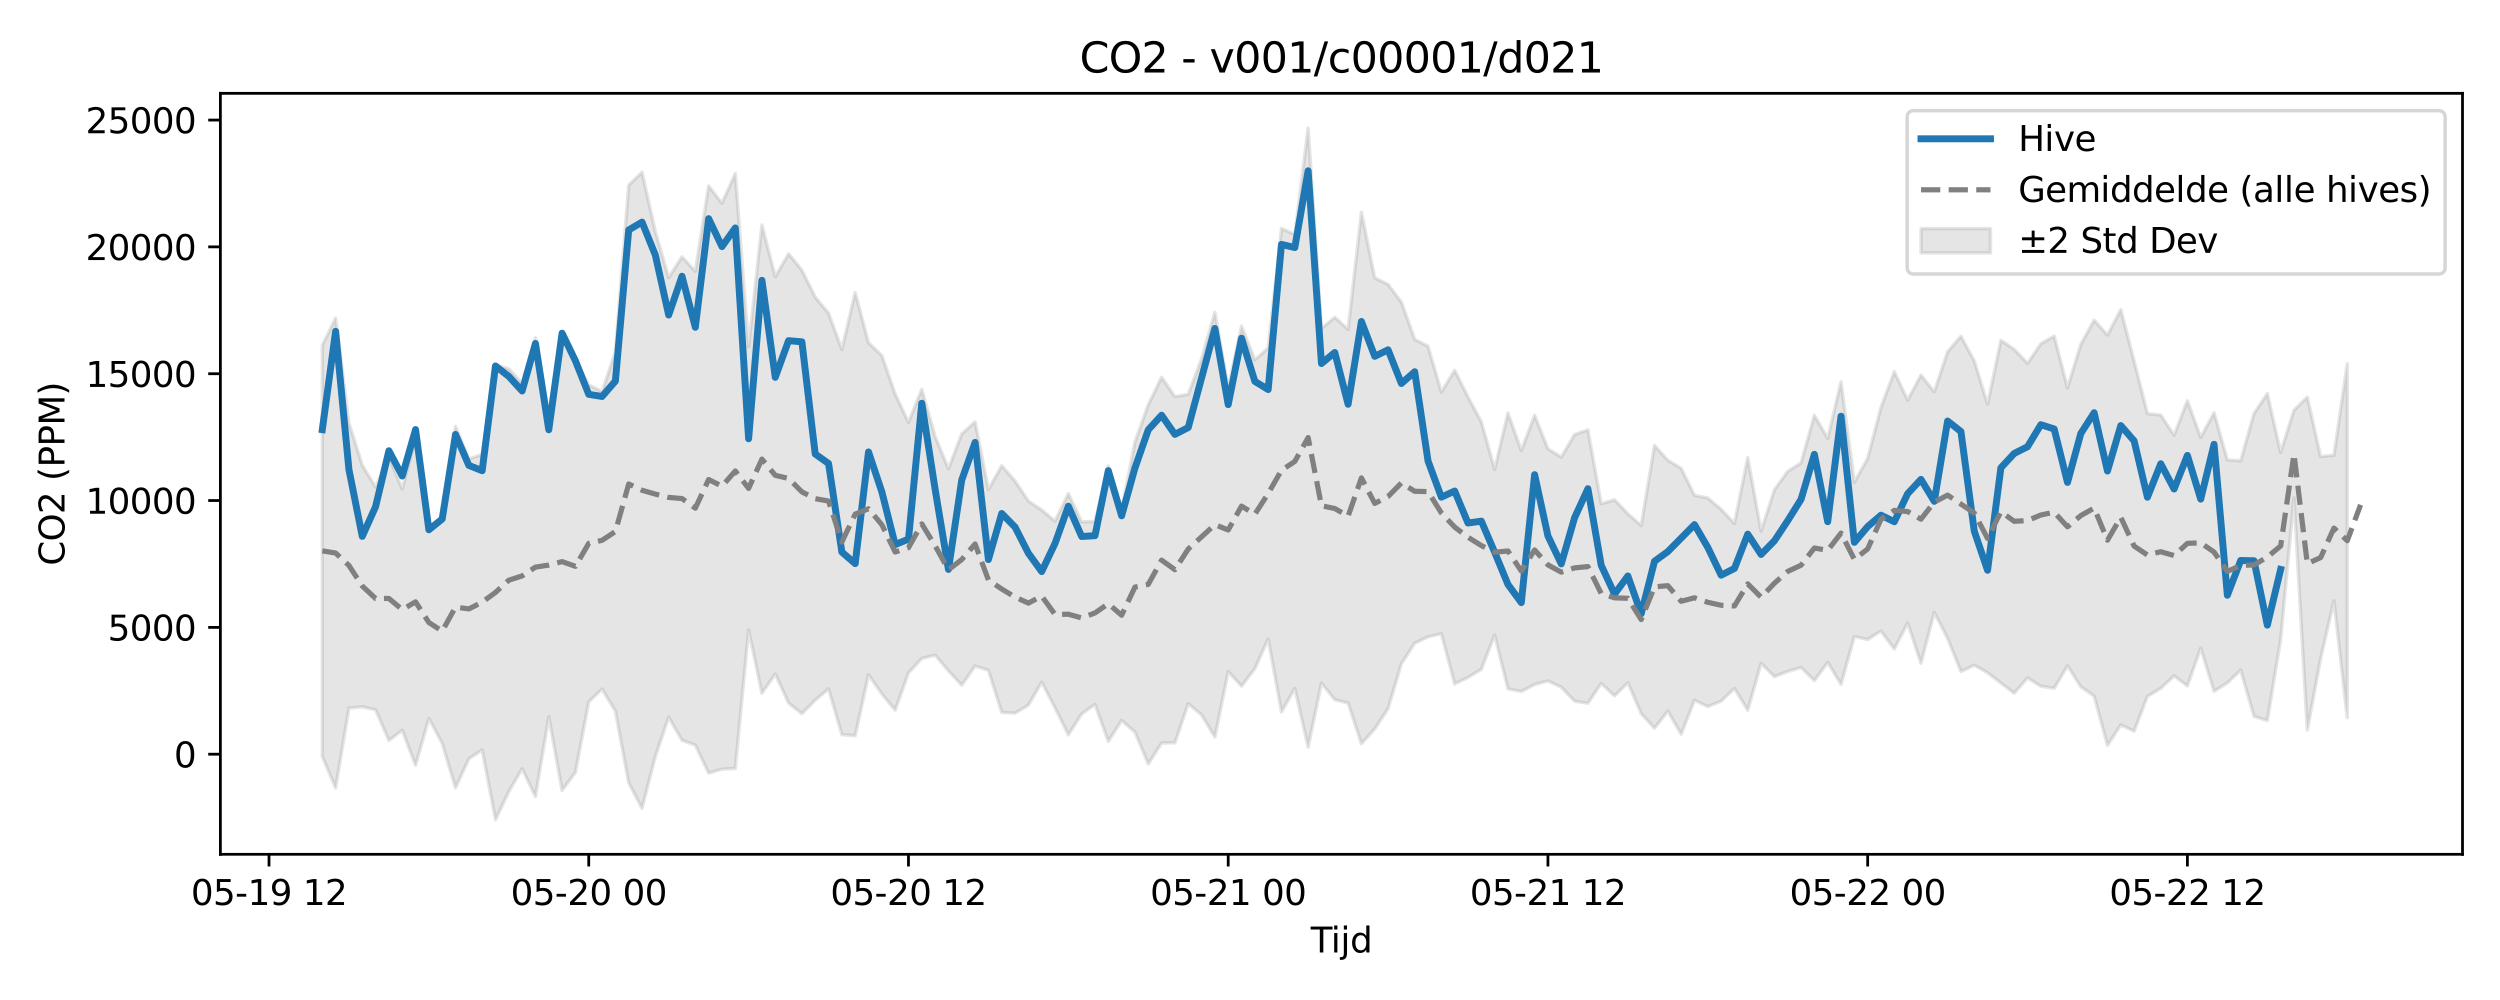 <?xml version="1.0" encoding="utf-8" standalone="no"?>
<!DOCTYPE svg PUBLIC "-//W3C//DTD SVG 1.1//EN"
  "http://www.w3.org/Graphics/SVG/1.1/DTD/svg11.dtd">
<svg xmlns:xlink="http://www.w3.org/1999/xlink" width="720pt" height="288pt" viewBox="0 0 720 288" xmlns="http://www.w3.org/2000/svg" version="1.1">
 <defs>
  <style type="text/css">*{stroke-linejoin: round; stroke-linecap: butt}</style>
 </defs>
 <g id="figure_1">
  <g id="patch_1">
   <path d="M 0 288 
L 720 288 
L 720 0 
L 0 0 
z
" style="fill: #ffffff"/>
  </g>
  <g id="axes_1">
   <g id="patch_2">
    <path d="M 63.47 246.04 
L 709.2 246.04 
L 709.2 26.88 
L 63.47 26.88 
z
" style="fill: #ffffff"/>
   </g>
   <g id="FillBetweenPolyCollection_1">
    <defs>
     <path id="m615a0e3c96" d="M 92.821 -188.56 
L 92.821 -70.146 
L 96.658 -61.051 
L 100.495 -84.072 
L 104.332 -84.425 
L 108.168 -83.593 
L 112.005 -74.73 
L 115.842 -77.698 
L 119.679 -67.581 
L 123.516 -81.087 
L 127.352 -73.909 
L 131.189 -61.094 
L 135.026 -69.449 
L 138.863 -72.015 
L 142.699 -51.922 
L 146.536 -60.007 
L 150.373 -66.601 
L 154.21 -58.593 
L 158.047 -81.572 
L 161.883 -60.356 
L 165.72 -65.531 
L 169.557 -85.868 
L 173.394 -89.541 
L 177.231 -83.178 
L 181.067 -62.541 
L 184.904 -55.208 
L 188.741 -70.129 
L 192.578 -81.447 
L 196.414 -74.806 
L 200.251 -73.417 
L 204.088 -65.348 
L 207.925 -66.472 
L 211.762 -66.68 
L 215.598 -106.562 
L 219.435 -88.341 
L 223.272 -93.891 
L 227.109 -85.511 
L 230.945 -82.473 
L 234.782 -86.34 
L 238.619 -89.598 
L 242.456 -76.428 
L 246.293 -76.089 
L 250.129 -93.656 
L 253.966 -88.179 
L 257.803 -83.486 
L 261.64 -94.196 
L 265.476 -98.364 
L 269.313 -99.318 
L 273.15 -94.811 
L 276.987 -90.655 
L 280.824 -96.177 
L 284.66 -94.948 
L 288.497 -82.833 
L 292.334 -82.635 
L 296.171 -84.902 
L 300.007 -91.534 
L 303.844 -84.144 
L 307.681 -76.373 
L 311.518 -82.382 
L 315.355 -85.145 
L 319.191 -74.478 
L 323.028 -80.532 
L 326.865 -77.148 
L 330.702 -67.971 
L 334.538 -73.996 
L 338.375 -74.087 
L 342.212 -85.327 
L 346.049 -82.117 
L 349.886 -75.716 
L 353.722 -94.561 
L 357.559 -90.396 
L 361.396 -95.426 
L 365.233 -103.976 
L 369.069 -82.947 
L 372.906 -89.729 
L 376.743 -72.811 
L 380.58 -91.271 
L 384.417 -86.48 
L 388.253 -85.539 
L 392.09 -73.82 
L 395.927 -78.064 
L 399.764 -83.926 
L 403.601 -96.824 
L 407.437 -102.758 
L 411.274 -104.578 
L 415.111 -105.465 
L 418.948 -91.041 
L 422.784 -92.908 
L 426.621 -95.242 
L 430.458 -105.082 
L 434.295 -89.593 
L 438.132 -88.852 
L 441.968 -90.853 
L 445.805 -91.895 
L 449.642 -90.087 
L 453.479 -86.063 
L 457.315 -85.452 
L 461.152 -91.189 
L 464.989 -87.582 
L 468.826 -91.37 
L 472.663 -82.476 
L 476.499 -78.259 
L 480.336 -83.213 
L 484.173 -76.554 
L 488.01 -86.334 
L 491.846 -84.487 
L 495.683 -86.065 
L 499.52 -89.721 
L 503.357 -83.474 
L 507.194 -96.952 
L 511.03 -93.138 
L 514.867 -94.615 
L 518.704 -95.767 
L 522.541 -91.976 
L 526.377 -97.231 
L 530.214 -90.899 
L 534.051 -104.672 
L 537.888 -103.823 
L 541.725 -106.251 
L 545.561 -101.085 
L 549.398 -108.582 
L 553.235 -96.988 
L 557.072 -111.623 
L 560.908 -104.138 
L 564.745 -94.609 
L 568.582 -96.402 
L 572.419 -94.257 
L 576.256 -91.295 
L 580.092 -88.343 
L 583.929 -92.771 
L 587.766 -90.38 
L 591.603 -89.755 
L 595.439 -96.246 
L 599.276 -90.213 
L 603.113 -87.528 
L 606.95 -73.343 
L 610.787 -79.216 
L 614.623 -77.424 
L 618.46 -87.443 
L 622.297 -89.751 
L 626.134 -93.354 
L 629.971 -90.461 
L 633.807 -101.332 
L 637.644 -88.903 
L 641.481 -91.326 
L 645.318 -94.995 
L 649.154 -81.691 
L 652.991 -80.493 
L 656.828 -103.817 
L 660.665 -144.605 
L 664.502 -77.728 
L 668.338 -98.302 
L 672.175 -114.947 
L 676.012 -81.333 
L 676.012 -183.225 
L 676.012 -183.225 
L 672.175 -156.866 
L 668.338 -156.525 
L 664.502 -173.627 
L 660.665 -169.866 
L 656.828 -157.715 
L 652.991 -174.645 
L 649.154 -168.92 
L 645.318 -155.294 
L 641.481 -155.55 
L 637.644 -169.126 
L 633.807 -162 
L 629.971 -172.583 
L 626.134 -162.648 
L 622.297 -168.463 
L 618.46 -168.872 
L 614.623 -184.018 
L 610.787 -198.82 
L 606.95 -191.505 
L 603.113 -195.808 
L 599.276 -188.827 
L 595.439 -176.311 
L 591.603 -191.214 
L 587.766 -188.987 
L 583.929 -183.379 
L 580.092 -187.385 
L 576.256 -189.983 
L 572.419 -171.586 
L 568.582 -184.105 
L 564.745 -191.173 
L 560.908 -186.665 
L 557.072 -175.152 
L 553.235 -179.957 
L 549.398 -172.771 
L 545.561 -180.949 
L 541.725 -170.659 
L 537.888 -156.006 
L 534.051 -149.096 
L 530.214 -178.03 
L 526.377 -161.745 
L 522.541 -168.382 
L 518.704 -154.678 
L 514.867 -152.253 
L 511.03 -146.917 
L 507.194 -135.044 
L 503.357 -156.221 
L 499.52 -137.25 
L 495.683 -141.31 
L 491.846 -144.585 
L 488.01 -145.337 
L 484.173 -153.119 
L 480.336 -155.438 
L 476.499 -159.706 
L 472.663 -136.651 
L 468.826 -140.023 
L 464.989 -144.064 
L 461.152 -142.917 
L 457.315 -164.194 
L 453.479 -162.847 
L 449.642 -156.348 
L 445.805 -158.743 
L 441.968 -168.38 
L 438.132 -158.223 
L 434.295 -169.051 
L 430.458 -152.83 
L 426.621 -166.508 
L 422.784 -173.663 
L 418.948 -181.344 
L 415.111 -175.07 
L 411.274 -188.27 
L 407.437 -190.257 
L 403.601 -200.997 
L 399.764 -206.087 
L 395.927 -207.968 
L 392.09 -226.905 
L 388.253 -193.142 
L 384.417 -196.616 
L 380.58 -193.403 
L 376.743 -251.158 
L 372.906 -220.485 
L 369.069 -222.19 
L 365.233 -187.751 
L 361.396 -184.381 
L 357.559 -194.09 
L 353.722 -176.171 
L 349.886 -198.084 
L 346.049 -184.673 
L 342.212 -174.437 
L 338.375 -173.773 
L 334.538 -179.361 
L 330.702 -171.44 
L 326.865 -160.708 
L 323.028 -141.087 
L 319.191 -153.766 
L 315.355 -137.804 
L 311.518 -137.699 
L 307.681 -145.844 
L 303.844 -137.918 
L 300.007 -141.122 
L 296.171 -143.702 
L 292.334 -149.465 
L 288.497 -153.881 
L 284.66 -147.001 
L 280.824 -166.499 
L 276.987 -163.046 
L 273.15 -152.999 
L 269.313 -162.313 
L 265.476 -175.866 
L 261.64 -166.333 
L 257.803 -174.541 
L 253.966 -185.61 
L 250.129 -189.29 
L 246.293 -203.765 
L 242.456 -187.356 
L 238.619 -197.812 
L 234.782 -202.427 
L 230.945 -210.209 
L 227.109 -214.903 
L 223.272 -208.321 
L 219.435 -223.208 
L 215.598 -188.123 
L 211.762 -238.031 
L 207.925 -229.453 
L 204.088 -234.466 
L 200.251 -209.884 
L 196.414 -214.028 
L 192.578 -208.036 
L 188.741 -221.268 
L 184.904 -238.397 
L 181.067 -234.667 
L 177.231 -186.665 
L 173.394 -175.232 
L 169.557 -177.168 
L 165.72 -184.267 
L 161.883 -192.148 
L 158.047 -168.948 
L 154.21 -190.741 
L 150.373 -177.665 
L 146.536 -181.794 
L 142.699 -182.842 
L 138.863 -157.124 
L 135.026 -155.814 
L 131.189 -165.223 
L 127.352 -138.535 
L 123.516 -136.335 
L 119.679 -161.749 
L 115.842 -147.17 
L 112.005 -156.538 
L 108.168 -147.678 
L 104.332 -154.018 
L 100.495 -166.227 
L 96.658 -196.412 
L 92.821 -188.56 
z
" style="stroke: #808080; stroke-opacity: 0.2"/>
    </defs>
    <g clip-path="url(#pc602852c4f)">
     <use xlink:href="#m615a0e3c96" x="0" y="288" style="fill: #808080; fill-opacity: 0.2; stroke: #808080; stroke-opacity: 0.2"/>
    </g>
   </g>
   <g id="matplotlib.axis_1">
    <g id="xtick_1">
     <g id="line2d_1">
      <defs>
       <path id="mcc98c7f436" d="M 0 0 
L 0 3.5 
" style="stroke: #000000; stroke-width: 0.8"/>
      </defs>
      <g>
       <use xlink:href="#mcc98c7f436" x="77.474" y="246.04" style="stroke: #000000; stroke-width: 0.8"/>
      </g>
     </g>
     <g id="text_1">
      <!-- 05-19 12 -->
      <g transform="translate(54.994 260.638) scale(0.1 -0.1)">
       <defs>
        <path id="DejaVuSans-30" d="M 2034 4250 
Q 1547 4250 1301 3770 
Q 1056 3291 1056 2328 
Q 1056 1369 1301 889 
Q 1547 409 2034 409 
Q 2525 409 2770 889 
Q 3016 1369 3016 2328 
Q 3016 3291 2770 3770 
Q 2525 4250 2034 4250 
z
M 2034 4750 
Q 2819 4750 3233 4129 
Q 3647 3509 3647 2328 
Q 3647 1150 3233 529 
Q 2819 -91 2034 -91 
Q 1250 -91 836 529 
Q 422 1150 422 2328 
Q 422 3509 836 4129 
Q 1250 4750 2034 4750 
z
" transform="scale(0.016)"/>
        <path id="DejaVuSans-35" d="M 691 4666 
L 3169 4666 
L 3169 4134 
L 1269 4134 
L 1269 2991 
Q 1406 3038 1543 3061 
Q 1681 3084 1819 3084 
Q 2600 3084 3056 2656 
Q 3513 2228 3513 1497 
Q 3513 744 3044 326 
Q 2575 -91 1722 -91 
Q 1428 -91 1123 -41 
Q 819 9 494 109 
L 494 744 
Q 775 591 1075 516 
Q 1375 441 1709 441 
Q 2250 441 2565 725 
Q 2881 1009 2881 1497 
Q 2881 1984 2565 2268 
Q 2250 2553 1709 2553 
Q 1456 2553 1204 2497 
Q 953 2441 691 2322 
L 691 4666 
z
" transform="scale(0.016)"/>
        <path id="DejaVuSans-2d" d="M 313 2009 
L 1997 2009 
L 1997 1497 
L 313 1497 
L 313 2009 
z
" transform="scale(0.016)"/>
        <path id="DejaVuSans-31" d="M 794 531 
L 1825 531 
L 1825 4091 
L 703 3866 
L 703 4441 
L 1819 4666 
L 2450 4666 
L 2450 531 
L 3481 531 
L 3481 0 
L 794 0 
L 794 531 
z
" transform="scale(0.016)"/>
        <path id="DejaVuSans-39" d="M 703 97 
L 703 672 
Q 941 559 1184 500 
Q 1428 441 1663 441 
Q 2288 441 2617 861 
Q 2947 1281 2994 2138 
Q 2813 1869 2534 1725 
Q 2256 1581 1919 1581 
Q 1219 1581 811 2004 
Q 403 2428 403 3163 
Q 403 3881 828 4315 
Q 1253 4750 1959 4750 
Q 2769 4750 3195 4129 
Q 3622 3509 3622 2328 
Q 3622 1225 3098 567 
Q 2575 -91 1691 -91 
Q 1453 -91 1209 -44 
Q 966 3 703 97 
z
M 1959 2075 
Q 2384 2075 2632 2365 
Q 2881 2656 2881 3163 
Q 2881 3666 2632 3958 
Q 2384 4250 1959 4250 
Q 1534 4250 1286 3958 
Q 1038 3666 1038 3163 
Q 1038 2656 1286 2365 
Q 1534 2075 1959 2075 
z
" transform="scale(0.016)"/>
        <path id="DejaVuSans-20" transform="scale(0.016)"/>
        <path id="DejaVuSans-32" d="M 1228 531 
L 3431 531 
L 3431 0 
L 469 0 
L 469 531 
Q 828 903 1448 1529 
Q 2069 2156 2228 2338 
Q 2531 2678 2651 2914 
Q 2772 3150 2772 3378 
Q 2772 3750 2511 3984 
Q 2250 4219 1831 4219 
Q 1534 4219 1204 4116 
Q 875 4013 500 3803 
L 500 4441 
Q 881 4594 1212 4672 
Q 1544 4750 1819 4750 
Q 2544 4750 2975 4387 
Q 3406 4025 3406 3419 
Q 3406 3131 3298 2873 
Q 3191 2616 2906 2266 
Q 2828 2175 2409 1742 
Q 1991 1309 1228 531 
z
" transform="scale(0.016)"/>
       </defs>
       <use xlink:href="#DejaVuSans-30"/>
       <use xlink:href="#DejaVuSans-35" transform="translate(63.623 0)"/>
       <use xlink:href="#DejaVuSans-2d" transform="translate(127.246 0)"/>
       <use xlink:href="#DejaVuSans-31" transform="translate(163.33 0)"/>
       <use xlink:href="#DejaVuSans-39" transform="translate(226.953 0)"/>
       <use xlink:href="#DejaVuSans-20" transform="translate(290.576 0)"/>
       <use xlink:href="#DejaVuSans-31" transform="translate(322.363 0)"/>
       <use xlink:href="#DejaVuSans-32" transform="translate(385.986 0)"/>
      </g>
     </g>
    </g>
    <g id="xtick_2">
     <g id="line2d_2">
      <g>
       <use xlink:href="#mcc98c7f436" x="169.557" y="246.04" style="stroke: #000000; stroke-width: 0.8"/>
      </g>
     </g>
     <g id="text_2">
      <!-- 05-20 00 -->
      <g transform="translate(147.076 260.638) scale(0.1 -0.1)">
       <use xlink:href="#DejaVuSans-30"/>
       <use xlink:href="#DejaVuSans-35" transform="translate(63.623 0)"/>
       <use xlink:href="#DejaVuSans-2d" transform="translate(127.246 0)"/>
       <use xlink:href="#DejaVuSans-32" transform="translate(163.33 0)"/>
       <use xlink:href="#DejaVuSans-30" transform="translate(226.953 0)"/>
       <use xlink:href="#DejaVuSans-20" transform="translate(290.576 0)"/>
       <use xlink:href="#DejaVuSans-30" transform="translate(322.363 0)"/>
       <use xlink:href="#DejaVuSans-30" transform="translate(385.986 0)"/>
      </g>
     </g>
    </g>
    <g id="xtick_3">
     <g id="line2d_3">
      <g>
       <use xlink:href="#mcc98c7f436" x="261.64" y="246.04" style="stroke: #000000; stroke-width: 0.8"/>
      </g>
     </g>
     <g id="text_3">
      <!-- 05-20 12 -->
      <g transform="translate(239.159 260.638) scale(0.1 -0.1)">
       <use xlink:href="#DejaVuSans-30"/>
       <use xlink:href="#DejaVuSans-35" transform="translate(63.623 0)"/>
       <use xlink:href="#DejaVuSans-2d" transform="translate(127.246 0)"/>
       <use xlink:href="#DejaVuSans-32" transform="translate(163.33 0)"/>
       <use xlink:href="#DejaVuSans-30" transform="translate(226.953 0)"/>
       <use xlink:href="#DejaVuSans-20" transform="translate(290.576 0)"/>
       <use xlink:href="#DejaVuSans-31" transform="translate(322.363 0)"/>
       <use xlink:href="#DejaVuSans-32" transform="translate(385.986 0)"/>
      </g>
     </g>
    </g>
    <g id="xtick_4">
     <g id="line2d_4">
      <g>
       <use xlink:href="#mcc98c7f436" x="353.722" y="246.04" style="stroke: #000000; stroke-width: 0.8"/>
      </g>
     </g>
     <g id="text_4">
      <!-- 05-21 00 -->
      <g transform="translate(331.242 260.638) scale(0.1 -0.1)">
       <use xlink:href="#DejaVuSans-30"/>
       <use xlink:href="#DejaVuSans-35" transform="translate(63.623 0)"/>
       <use xlink:href="#DejaVuSans-2d" transform="translate(127.246 0)"/>
       <use xlink:href="#DejaVuSans-32" transform="translate(163.33 0)"/>
       <use xlink:href="#DejaVuSans-31" transform="translate(226.953 0)"/>
       <use xlink:href="#DejaVuSans-20" transform="translate(290.576 0)"/>
       <use xlink:href="#DejaVuSans-30" transform="translate(322.363 0)"/>
       <use xlink:href="#DejaVuSans-30" transform="translate(385.986 0)"/>
      </g>
     </g>
    </g>
    <g id="xtick_5">
     <g id="line2d_5">
      <g>
       <use xlink:href="#mcc98c7f436" x="445.805" y="246.04" style="stroke: #000000; stroke-width: 0.8"/>
      </g>
     </g>
     <g id="text_5">
      <!-- 05-21 12 -->
      <g transform="translate(423.325 260.638) scale(0.1 -0.1)">
       <use xlink:href="#DejaVuSans-30"/>
       <use xlink:href="#DejaVuSans-35" transform="translate(63.623 0)"/>
       <use xlink:href="#DejaVuSans-2d" transform="translate(127.246 0)"/>
       <use xlink:href="#DejaVuSans-32" transform="translate(163.33 0)"/>
       <use xlink:href="#DejaVuSans-31" transform="translate(226.953 0)"/>
       <use xlink:href="#DejaVuSans-20" transform="translate(290.576 0)"/>
       <use xlink:href="#DejaVuSans-31" transform="translate(322.363 0)"/>
       <use xlink:href="#DejaVuSans-32" transform="translate(385.986 0)"/>
      </g>
     </g>
    </g>
    <g id="xtick_6">
     <g id="line2d_6">
      <g>
       <use xlink:href="#mcc98c7f436" x="537.888" y="246.04" style="stroke: #000000; stroke-width: 0.8"/>
      </g>
     </g>
     <g id="text_6">
      <!-- 05-22 00 -->
      <g transform="translate(515.407 260.638) scale(0.1 -0.1)">
       <use xlink:href="#DejaVuSans-30"/>
       <use xlink:href="#DejaVuSans-35" transform="translate(63.623 0)"/>
       <use xlink:href="#DejaVuSans-2d" transform="translate(127.246 0)"/>
       <use xlink:href="#DejaVuSans-32" transform="translate(163.33 0)"/>
       <use xlink:href="#DejaVuSans-32" transform="translate(226.953 0)"/>
       <use xlink:href="#DejaVuSans-20" transform="translate(290.576 0)"/>
       <use xlink:href="#DejaVuSans-30" transform="translate(322.363 0)"/>
       <use xlink:href="#DejaVuSans-30" transform="translate(385.986 0)"/>
      </g>
     </g>
    </g>
    <g id="xtick_7">
     <g id="line2d_7">
      <g>
       <use xlink:href="#mcc98c7f436" x="629.971" y="246.04" style="stroke: #000000; stroke-width: 0.8"/>
      </g>
     </g>
     <g id="text_7">
      <!-- 05-22 12 -->
      <g transform="translate(607.49 260.638) scale(0.1 -0.1)">
       <use xlink:href="#DejaVuSans-30"/>
       <use xlink:href="#DejaVuSans-35" transform="translate(63.623 0)"/>
       <use xlink:href="#DejaVuSans-2d" transform="translate(127.246 0)"/>
       <use xlink:href="#DejaVuSans-32" transform="translate(163.33 0)"/>
       <use xlink:href="#DejaVuSans-32" transform="translate(226.953 0)"/>
       <use xlink:href="#DejaVuSans-20" transform="translate(290.576 0)"/>
       <use xlink:href="#DejaVuSans-31" transform="translate(322.363 0)"/>
       <use xlink:href="#DejaVuSans-32" transform="translate(385.986 0)"/>
      </g>
     </g>
    </g>
    <g id="text_8">
     <!-- Tijd -->
     <g transform="translate(377.485 274.317) scale(0.1 -0.1)">
      <defs>
       <path id="DejaVuSans-54" d="M -19 4666 
L 3928 4666 
L 3928 4134 
L 2272 4134 
L 2272 0 
L 1638 0 
L 1638 4134 
L -19 4134 
L -19 4666 
z
" transform="scale(0.016)"/>
       <path id="DejaVuSans-69" d="M 603 3500 
L 1178 3500 
L 1178 0 
L 603 0 
L 603 3500 
z
M 603 4863 
L 1178 4863 
L 1178 4134 
L 603 4134 
L 603 4863 
z
" transform="scale(0.016)"/>
       <path id="DejaVuSans-6a" d="M 603 3500 
L 1178 3500 
L 1178 -63 
Q 1178 -731 923 -1031 
Q 669 -1331 103 -1331 
L -116 -1331 
L -116 -844 
L 38 -844 
Q 366 -844 484 -692 
Q 603 -541 603 -63 
L 603 3500 
z
M 603 4863 
L 1178 4863 
L 1178 4134 
L 603 4134 
L 603 4863 
z
" transform="scale(0.016)"/>
       <path id="DejaVuSans-64" d="M 2906 2969 
L 2906 4863 
L 3481 4863 
L 3481 0 
L 2906 0 
L 2906 525 
Q 2725 213 2448 61 
Q 2172 -91 1784 -91 
Q 1150 -91 751 415 
Q 353 922 353 1747 
Q 353 2572 751 3078 
Q 1150 3584 1784 3584 
Q 2172 3584 2448 3432 
Q 2725 3281 2906 2969 
z
M 947 1747 
Q 947 1113 1208 752 
Q 1469 391 1925 391 
Q 2381 391 2643 752 
Q 2906 1113 2906 1747 
Q 2906 2381 2643 2742 
Q 2381 3103 1925 3103 
Q 1469 3103 1208 2742 
Q 947 2381 947 1747 
z
" transform="scale(0.016)"/>
      </defs>
      <use xlink:href="#DejaVuSans-54"/>
      <use xlink:href="#DejaVuSans-69" transform="translate(57.959 0)"/>
      <use xlink:href="#DejaVuSans-6a" transform="translate(85.742 0)"/>
      <use xlink:href="#DejaVuSans-64" transform="translate(113.525 0)"/>
     </g>
    </g>
   </g>
   <g id="matplotlib.axis_2">
    <g id="ytick_1">
     <g id="line2d_8">
      <defs>
       <path id="mfd374fe78a" d="M 0 0 
L -3.5 0 
" style="stroke: #000000; stroke-width: 0.8"/>
      </defs>
      <g>
       <use xlink:href="#mfd374fe78a" x="63.47" y="217.214" style="stroke: #000000; stroke-width: 0.8"/>
      </g>
     </g>
     <g id="text_9">
      <!-- 0 -->
      <g transform="translate(50.108 221.013) scale(0.1 -0.1)">
       <use xlink:href="#DejaVuSans-30"/>
      </g>
     </g>
    </g>
    <g id="ytick_2">
     <g id="line2d_9">
      <g>
       <use xlink:href="#mfd374fe78a" x="63.47" y="180.685" style="stroke: #000000; stroke-width: 0.8"/>
      </g>
     </g>
     <g id="text_10">
      <!-- 5000 -->
      <g transform="translate(31.02 184.485) scale(0.1 -0.1)">
       <use xlink:href="#DejaVuSans-35"/>
       <use xlink:href="#DejaVuSans-30" transform="translate(63.623 0)"/>
       <use xlink:href="#DejaVuSans-30" transform="translate(127.246 0)"/>
       <use xlink:href="#DejaVuSans-30" transform="translate(190.869 0)"/>
      </g>
     </g>
    </g>
    <g id="ytick_3">
     <g id="line2d_10">
      <g>
       <use xlink:href="#mfd374fe78a" x="63.47" y="144.157" style="stroke: #000000; stroke-width: 0.8"/>
      </g>
     </g>
     <g id="text_11">
      <!-- 10000 -->
      <g transform="translate(24.657 147.956) scale(0.1 -0.1)">
       <use xlink:href="#DejaVuSans-31"/>
       <use xlink:href="#DejaVuSans-30" transform="translate(63.623 0)"/>
       <use xlink:href="#DejaVuSans-30" transform="translate(127.246 0)"/>
       <use xlink:href="#DejaVuSans-30" transform="translate(190.869 0)"/>
       <use xlink:href="#DejaVuSans-30" transform="translate(254.492 0)"/>
      </g>
     </g>
    </g>
    <g id="ytick_4">
     <g id="line2d_11">
      <g>
       <use xlink:href="#mfd374fe78a" x="63.47" y="107.629" style="stroke: #000000; stroke-width: 0.8"/>
      </g>
     </g>
     <g id="text_12">
      <!-- 15000 -->
      <g transform="translate(24.657 111.428) scale(0.1 -0.1)">
       <use xlink:href="#DejaVuSans-31"/>
       <use xlink:href="#DejaVuSans-35" transform="translate(63.623 0)"/>
       <use xlink:href="#DejaVuSans-30" transform="translate(127.246 0)"/>
       <use xlink:href="#DejaVuSans-30" transform="translate(190.869 0)"/>
       <use xlink:href="#DejaVuSans-30" transform="translate(254.492 0)"/>
      </g>
     </g>
    </g>
    <g id="ytick_5">
     <g id="line2d_12">
      <g>
       <use xlink:href="#mfd374fe78a" x="63.47" y="71.101" style="stroke: #000000; stroke-width: 0.8"/>
      </g>
     </g>
     <g id="text_13">
      <!-- 20000 -->
      <g transform="translate(24.657 74.9) scale(0.1 -0.1)">
       <use xlink:href="#DejaVuSans-32"/>
       <use xlink:href="#DejaVuSans-30" transform="translate(63.623 0)"/>
       <use xlink:href="#DejaVuSans-30" transform="translate(127.246 0)"/>
       <use xlink:href="#DejaVuSans-30" transform="translate(190.869 0)"/>
       <use xlink:href="#DejaVuSans-30" transform="translate(254.492 0)"/>
      </g>
     </g>
    </g>
    <g id="ytick_6">
     <g id="line2d_13">
      <g>
       <use xlink:href="#mfd374fe78a" x="63.47" y="34.573" style="stroke: #000000; stroke-width: 0.8"/>
      </g>
     </g>
     <g id="text_14">
      <!-- 25000 -->
      <g transform="translate(24.657 38.372) scale(0.1 -0.1)">
       <use xlink:href="#DejaVuSans-32"/>
       <use xlink:href="#DejaVuSans-35" transform="translate(63.623 0)"/>
       <use xlink:href="#DejaVuSans-30" transform="translate(127.246 0)"/>
       <use xlink:href="#DejaVuSans-30" transform="translate(190.869 0)"/>
       <use xlink:href="#DejaVuSans-30" transform="translate(254.492 0)"/>
      </g>
     </g>
    </g>
    <g id="text_15">
     <!-- CO2 (PPM) -->
     <g transform="translate(18.578 162.903) rotate(-90) scale(0.1 -0.1)">
      <defs>
       <path id="DejaVuSans-43" d="M 4122 4306 
L 4122 3641 
Q 3803 3938 3442 4084 
Q 3081 4231 2675 4231 
Q 1875 4231 1450 3742 
Q 1025 3253 1025 2328 
Q 1025 1406 1450 917 
Q 1875 428 2675 428 
Q 3081 428 3442 575 
Q 3803 722 4122 1019 
L 4122 359 
Q 3791 134 3420 21 
Q 3050 -91 2638 -91 
Q 1578 -91 968 557 
Q 359 1206 359 2328 
Q 359 3453 968 4101 
Q 1578 4750 2638 4750 
Q 3056 4750 3426 4639 
Q 3797 4528 4122 4306 
z
" transform="scale(0.016)"/>
       <path id="DejaVuSans-4f" d="M 2522 4238 
Q 1834 4238 1429 3725 
Q 1025 3213 1025 2328 
Q 1025 1447 1429 934 
Q 1834 422 2522 422 
Q 3209 422 3611 934 
Q 4013 1447 4013 2328 
Q 4013 3213 3611 3725 
Q 3209 4238 2522 4238 
z
M 2522 4750 
Q 3503 4750 4090 4092 
Q 4678 3434 4678 2328 
Q 4678 1225 4090 567 
Q 3503 -91 2522 -91 
Q 1538 -91 948 565 
Q 359 1222 359 2328 
Q 359 3434 948 4092 
Q 1538 4750 2522 4750 
z
" transform="scale(0.016)"/>
       <path id="DejaVuSans-28" d="M 1984 4856 
Q 1566 4138 1362 3434 
Q 1159 2731 1159 2009 
Q 1159 1288 1364 580 
Q 1569 -128 1984 -844 
L 1484 -844 
Q 1016 -109 783 600 
Q 550 1309 550 2009 
Q 550 2706 781 3412 
Q 1013 4119 1484 4856 
L 1984 4856 
z
" transform="scale(0.016)"/>
       <path id="DejaVuSans-50" d="M 1259 4147 
L 1259 2394 
L 2053 2394 
Q 2494 2394 2734 2622 
Q 2975 2850 2975 3272 
Q 2975 3691 2734 3919 
Q 2494 4147 2053 4147 
L 1259 4147 
z
M 628 4666 
L 2053 4666 
Q 2838 4666 3239 4311 
Q 3641 3956 3641 3272 
Q 3641 2581 3239 2228 
Q 2838 1875 2053 1875 
L 1259 1875 
L 1259 0 
L 628 0 
L 628 4666 
z
" transform="scale(0.016)"/>
       <path id="DejaVuSans-4d" d="M 628 4666 
L 1569 4666 
L 2759 1491 
L 3956 4666 
L 4897 4666 
L 4897 0 
L 4281 0 
L 4281 4097 
L 3078 897 
L 2444 897 
L 1241 4097 
L 1241 0 
L 628 0 
L 628 4666 
z
" transform="scale(0.016)"/>
       <path id="DejaVuSans-29" d="M 513 4856 
L 1013 4856 
Q 1481 4119 1714 3412 
Q 1947 2706 1947 2009 
Q 1947 1309 1714 600 
Q 1481 -109 1013 -844 
L 513 -844 
Q 928 -128 1133 580 
Q 1338 1288 1338 2009 
Q 1338 2731 1133 3434 
Q 928 4138 513 4856 
z
" transform="scale(0.016)"/>
      </defs>
      <use xlink:href="#DejaVuSans-43"/>
      <use xlink:href="#DejaVuSans-4f" transform="translate(69.824 0)"/>
      <use xlink:href="#DejaVuSans-32" transform="translate(148.535 0)"/>
      <use xlink:href="#DejaVuSans-20" transform="translate(212.158 0)"/>
      <use xlink:href="#DejaVuSans-28" transform="translate(243.945 0)"/>
      <use xlink:href="#DejaVuSans-50" transform="translate(282.959 0)"/>
      <use xlink:href="#DejaVuSans-50" transform="translate(343.262 0)"/>
      <use xlink:href="#DejaVuSans-4d" transform="translate(403.564 0)"/>
      <use xlink:href="#DejaVuSans-29" transform="translate(489.844 0)"/>
     </g>
    </g>
   </g>
   <g id="line2d_14">
    <path d="M 92.821 123.738 
L 96.658 95.421 
L 100.495 135.264 
L 104.332 154.47 
L 108.168 145.922 
L 112.005 129.824 
L 115.842 137.093 
L 119.679 123.714 
L 123.516 152.578 
L 127.352 149.466 
L 131.189 125.121 
L 135.026 134.029 
L 138.863 135.566 
L 142.699 105.401 
L 146.536 108.408 
L 150.373 112.604 
L 154.21 98.921 
L 158.047 123.782 
L 161.883 95.964 
L 165.72 103.91 
L 169.557 113.566 
L 173.394 114.187 
L 177.231 109.757 
L 181.067 66.23 
L 184.904 63.97 
L 188.741 73.475 
L 192.578 90.731 
L 196.414 79.563 
L 200.251 94.256 
L 204.088 62.97 
L 207.925 71.02 
L 211.762 65.648 
L 215.598 126.361 
L 219.435 80.73 
L 223.272 108.664 
L 227.109 98.11 
L 230.945 98.446 
L 234.782 130.759 
L 238.619 133.479 
L 242.456 158.988 
L 246.293 162.323 
L 250.129 130.16 
L 253.966 141.648 
L 257.803 156.84 
L 261.64 155.273 
L 265.476 116.133 
L 269.313 140.899 
L 273.15 163.992 
L 276.987 138.215 
L 280.824 127.416 
L 284.66 161.157 
L 288.497 147.89 
L 292.334 151.801 
L 296.171 159.32 
L 300.007 164.613 
L 303.844 156.511 
L 307.681 145.779 
L 311.518 154.513 
L 315.355 154.276 
L 319.191 135.541 
L 323.028 148.56 
L 326.865 134.779 
L 330.702 123.774 
L 334.538 119.586 
L 338.375 125.102 
L 342.212 123.127 
L 349.886 94.598 
L 353.722 116.535 
L 357.559 97.406 
L 361.396 109.84 
L 365.233 112.185 
L 369.069 70.385 
L 372.906 71.298 
L 376.743 49.191 
L 380.58 104.699 
L 384.417 101.521 
L 388.253 116.432 
L 392.09 92.589 
L 395.927 102.622 
L 399.764 100.747 
L 403.601 110.445 
L 407.437 107.064 
L 411.274 132.773 
L 415.111 143.178 
L 418.948 141.422 
L 422.784 150.637 
L 426.621 150.085 
L 430.458 159.032 
L 434.295 168.321 
L 438.132 173.555 
L 441.968 136.705 
L 445.805 154.353 
L 449.642 162.397 
L 453.479 149.114 
L 457.315 140.75 
L 461.152 162.816 
L 464.989 171.098 
L 468.826 165.879 
L 472.663 176.759 
L 476.499 161.647 
L 480.336 158.856 
L 488.01 151.09 
L 491.846 157.66 
L 495.683 165.653 
L 499.52 163.717 
L 503.357 153.837 
L 507.194 159.684 
L 511.03 155.754 
L 514.867 149.953 
L 518.704 143.811 
L 522.541 130.844 
L 526.377 150.245 
L 530.214 119.873 
L 534.051 156.197 
L 537.888 151.655 
L 541.725 148.373 
L 545.561 150.262 
L 549.398 142.19 
L 553.235 138.067 
L 557.072 144.384 
L 560.908 121.256 
L 564.745 124.279 
L 568.582 152.953 
L 572.419 164.24 
L 576.256 134.726 
L 580.092 130.591 
L 583.929 128.655 
L 587.766 122.311 
L 591.603 123.55 
L 595.439 138.934 
L 599.276 124.839 
L 603.113 118.863 
L 606.95 135.657 
L 610.787 122.567 
L 614.623 126.965 
L 618.46 143.203 
L 622.297 133.564 
L 626.134 140.833 
L 629.971 131.165 
L 633.807 143.744 
L 637.644 127.964 
L 641.481 171.433 
L 645.318 161.416 
L 649.154 161.501 
L 652.991 180.04 
L 656.828 163.994 
L 656.828 163.994 
" clip-path="url(#pc602852c4f)" style="fill: none; stroke: #1f77b4; stroke-width: 2; stroke-linecap: square"/>
   </g>
   <g id="line2d_15">
    <path d="M 92.821 158.647 
L 96.658 159.269 
L 100.495 162.85 
L 104.332 168.779 
L 108.168 172.364 
L 112.005 172.366 
L 115.842 175.566 
L 119.679 173.335 
L 123.516 179.289 
L 127.352 181.778 
L 131.189 174.842 
L 135.026 175.369 
L 138.863 173.43 
L 142.699 170.618 
L 146.536 167.099 
L 150.373 165.867 
L 154.21 163.333 
L 158.047 162.74 
L 161.883 161.748 
L 165.72 163.101 
L 169.557 156.482 
L 173.394 155.613 
L 177.231 153.078 
L 181.067 139.396 
L 184.904 141.197 
L 188.741 142.301 
L 192.578 143.259 
L 196.414 143.583 
L 200.251 146.35 
L 204.088 138.093 
L 207.925 140.038 
L 211.762 135.645 
L 215.598 140.657 
L 219.435 132.225 
L 223.272 136.894 
L 227.109 137.793 
L 230.945 141.659 
L 234.782 143.617 
L 238.619 144.295 
L 242.456 156.108 
L 246.293 148.073 
L 250.129 146.527 
L 253.966 151.106 
L 257.803 158.986 
L 261.64 157.736 
L 265.476 150.885 
L 269.313 157.184 
L 273.15 164.095 
L 276.987 161.15 
L 280.824 156.662 
L 284.66 167.026 
L 288.497 169.643 
L 292.334 171.95 
L 296.171 173.698 
L 300.007 171.672 
L 303.844 176.969 
L 307.681 176.892 
L 311.518 177.959 
L 315.355 176.525 
L 319.191 173.878 
L 323.028 177.191 
L 326.865 169.072 
L 330.702 168.294 
L 334.538 161.321 
L 338.375 164.07 
L 342.212 158.118 
L 349.886 151.1 
L 353.722 152.634 
L 357.559 145.757 
L 361.396 148.097 
L 365.233 142.136 
L 369.069 135.431 
L 372.906 132.893 
L 376.743 126.015 
L 380.58 145.663 
L 384.417 146.452 
L 388.253 148.66 
L 392.09 137.637 
L 395.927 144.984 
L 399.764 142.993 
L 403.601 139.089 
L 407.437 141.492 
L 411.274 141.576 
L 415.111 147.733 
L 418.948 151.808 
L 422.784 154.714 
L 426.621 157.125 
L 430.458 159.044 
L 434.295 158.678 
L 438.132 164.463 
L 441.968 158.383 
L 445.805 162.681 
L 449.642 164.783 
L 453.479 163.545 
L 457.315 163.177 
L 461.152 170.947 
L 464.989 172.177 
L 468.826 172.304 
L 472.663 178.437 
L 476.499 169.018 
L 480.336 168.675 
L 484.173 173.163 
L 488.01 172.164 
L 491.846 173.464 
L 495.683 174.313 
L 499.52 174.514 
L 503.357 168.152 
L 507.194 172.002 
L 511.03 167.972 
L 514.867 164.566 
L 518.704 162.778 
L 522.541 157.821 
L 526.377 158.512 
L 530.214 153.535 
L 534.051 161.116 
L 537.888 158.086 
L 541.725 149.545 
L 545.561 146.983 
L 549.398 147.323 
L 553.235 149.527 
L 557.072 144.613 
L 560.908 142.599 
L 568.582 147.747 
L 572.419 155.079 
L 576.256 147.361 
L 580.092 150.136 
L 583.929 149.925 
L 587.766 148.317 
L 591.603 147.515 
L 595.439 151.721 
L 599.276 148.48 
L 603.113 146.332 
L 606.95 155.576 
L 610.787 148.982 
L 614.623 157.279 
L 618.46 159.842 
L 622.297 158.893 
L 626.134 159.999 
L 629.971 156.478 
L 633.807 156.334 
L 637.644 158.986 
L 641.481 164.562 
L 645.318 162.856 
L 649.154 162.694 
L 652.991 160.431 
L 656.828 157.234 
L 660.665 130.764 
L 664.502 162.323 
L 668.338 160.586 
L 672.175 152.094 
L 676.012 155.721 
L 679.849 145.388 
L 679.849 145.388 
" clip-path="url(#pc602852c4f)" style="fill: none; stroke-dasharray: 5.55,2.4; stroke-dashoffset: 0; stroke: #808080; stroke-width: 1.5"/>
   </g>
   <g id="patch_3">
    <path d="M 63.47 246.04 
L 63.47 26.88 
" style="fill: none; stroke: #000000; stroke-width: 0.8; stroke-linejoin: miter; stroke-linecap: square"/>
   </g>
   <g id="patch_4">
    <path d="M 709.2 246.04 
L 709.2 26.88 
" style="fill: none; stroke: #000000; stroke-width: 0.8; stroke-linejoin: miter; stroke-linecap: square"/>
   </g>
   <g id="patch_5">
    <path d="M 63.47 246.04 
L 709.2 246.04 
" style="fill: none; stroke: #000000; stroke-width: 0.8; stroke-linejoin: miter; stroke-linecap: square"/>
   </g>
   <g id="patch_6">
    <path d="M 63.47 26.88 
L 709.2 26.88 
" style="fill: none; stroke: #000000; stroke-width: 0.8; stroke-linejoin: miter; stroke-linecap: square"/>
   </g>
   <g id="text_16">
    <!-- CO2 - v001/c00001/d021 -->
    <g transform="translate(310.932 20.88) scale(0.12 -0.12)">
     <defs>
      <path id="DejaVuSans-76" d="M 191 3500 
L 800 3500 
L 1894 563 
L 2988 3500 
L 3597 3500 
L 2284 0 
L 1503 0 
L 191 3500 
z
" transform="scale(0.016)"/>
      <path id="DejaVuSans-2f" d="M 1625 4666 
L 2156 4666 
L 531 -594 
L 0 -594 
L 1625 4666 
z
" transform="scale(0.016)"/>
      <path id="DejaVuSans-63" d="M 3122 3366 
L 3122 2828 
Q 2878 2963 2633 3030 
Q 2388 3097 2138 3097 
Q 1578 3097 1268 2742 
Q 959 2388 959 1747 
Q 959 1106 1268 751 
Q 1578 397 2138 397 
Q 2388 397 2633 464 
Q 2878 531 3122 666 
L 3122 134 
Q 2881 22 2623 -34 
Q 2366 -91 2075 -91 
Q 1284 -91 818 406 
Q 353 903 353 1747 
Q 353 2603 823 3093 
Q 1294 3584 2113 3584 
Q 2378 3584 2631 3529 
Q 2884 3475 3122 3366 
z
" transform="scale(0.016)"/>
     </defs>
     <use xlink:href="#DejaVuSans-43"/>
     <use xlink:href="#DejaVuSans-4f" transform="translate(69.824 0)"/>
     <use xlink:href="#DejaVuSans-32" transform="translate(148.535 0)"/>
     <use xlink:href="#DejaVuSans-20" transform="translate(212.158 0)"/>
     <use xlink:href="#DejaVuSans-2d" transform="translate(243.945 0)"/>
     <use xlink:href="#DejaVuSans-20" transform="translate(280.029 0)"/>
     <use xlink:href="#DejaVuSans-76" transform="translate(311.816 0)"/>
     <use xlink:href="#DejaVuSans-30" transform="translate(370.996 0)"/>
     <use xlink:href="#DejaVuSans-30" transform="translate(434.619 0)"/>
     <use xlink:href="#DejaVuSans-31" transform="translate(498.242 0)"/>
     <use xlink:href="#DejaVuSans-2f" transform="translate(561.865 0)"/>
     <use xlink:href="#DejaVuSans-63" transform="translate(595.557 0)"/>
     <use xlink:href="#DejaVuSans-30" transform="translate(650.537 0)"/>
     <use xlink:href="#DejaVuSans-30" transform="translate(714.16 0)"/>
     <use xlink:href="#DejaVuSans-30" transform="translate(777.783 0)"/>
     <use xlink:href="#DejaVuSans-30" transform="translate(841.406 0)"/>
     <use xlink:href="#DejaVuSans-31" transform="translate(905.029 0)"/>
     <use xlink:href="#DejaVuSans-2f" transform="translate(968.652 0)"/>
     <use xlink:href="#DejaVuSans-64" transform="translate(1002.344 0)"/>
     <use xlink:href="#DejaVuSans-30" transform="translate(1065.82 0)"/>
     <use xlink:href="#DejaVuSans-32" transform="translate(1129.443 0)"/>
     <use xlink:href="#DejaVuSans-31" transform="translate(1193.066 0)"/>
    </g>
   </g>
   <g id="legend_1">
    <g id="patch_7">
     <path d="M 551.256 78.914 
L 702.2 78.914 
Q 704.2 78.914 704.2 76.914 
L 704.2 33.88 
Q 704.2 31.88 702.2 31.88 
L 551.256 31.88 
Q 549.256 31.88 549.256 33.88 
L 549.256 76.914 
Q 549.256 78.914 551.256 78.914 
z
" style="fill: #ffffff; opacity: 0.8; stroke: #cccccc; stroke-linejoin: miter"/>
    </g>
    <g id="line2d_16">
     <path d="M 553.256 39.978 
L 563.256 39.978 
L 573.256 39.978 
" style="fill: none; stroke: #1f77b4; stroke-width: 2; stroke-linecap: square"/>
    </g>
    <g id="text_17">
     <!-- Hive -->
     <g transform="translate(581.256 43.478) scale(0.1 -0.1)">
      <defs>
       <path id="DejaVuSans-48" d="M 628 4666 
L 1259 4666 
L 1259 2753 
L 3553 2753 
L 3553 4666 
L 4184 4666 
L 4184 0 
L 3553 0 
L 3553 2222 
L 1259 2222 
L 1259 0 
L 628 0 
L 628 4666 
z
" transform="scale(0.016)"/>
       <path id="DejaVuSans-65" d="M 3597 1894 
L 3597 1613 
L 953 1613 
Q 991 1019 1311 708 
Q 1631 397 2203 397 
Q 2534 397 2845 478 
Q 3156 559 3463 722 
L 3463 178 
Q 3153 47 2828 -22 
Q 2503 -91 2169 -91 
Q 1331 -91 842 396 
Q 353 884 353 1716 
Q 353 2575 817 3079 
Q 1281 3584 2069 3584 
Q 2775 3584 3186 3129 
Q 3597 2675 3597 1894 
z
M 3022 2063 
Q 3016 2534 2758 2815 
Q 2500 3097 2075 3097 
Q 1594 3097 1305 2825 
Q 1016 2553 972 2059 
L 3022 2063 
z
" transform="scale(0.016)"/>
      </defs>
      <use xlink:href="#DejaVuSans-48"/>
      <use xlink:href="#DejaVuSans-69" transform="translate(75.195 0)"/>
      <use xlink:href="#DejaVuSans-76" transform="translate(102.979 0)"/>
      <use xlink:href="#DejaVuSans-65" transform="translate(162.158 0)"/>
     </g>
    </g>
    <g id="line2d_17">
     <path d="M 553.256 54.657 
L 563.256 54.657 
L 573.256 54.657 
" style="fill: none; stroke-dasharray: 5.55,2.4; stroke-dashoffset: 0; stroke: #808080; stroke-width: 1.5"/>
    </g>
    <g id="text_18">
     <!-- Gemiddelde (alle hives) -->
     <g transform="translate(581.256 58.157) scale(0.1 -0.1)">
      <defs>
       <path id="DejaVuSans-47" d="M 3809 666 
L 3809 1919 
L 2778 1919 
L 2778 2438 
L 4434 2438 
L 4434 434 
Q 4069 175 3628 42 
Q 3188 -91 2688 -91 
Q 1594 -91 976 548 
Q 359 1188 359 2328 
Q 359 3472 976 4111 
Q 1594 4750 2688 4750 
Q 3144 4750 3555 4637 
Q 3966 4525 4313 4306 
L 4313 3634 
Q 3963 3931 3569 4081 
Q 3175 4231 2741 4231 
Q 1884 4231 1454 3753 
Q 1025 3275 1025 2328 
Q 1025 1384 1454 906 
Q 1884 428 2741 428 
Q 3075 428 3337 486 
Q 3600 544 3809 666 
z
" transform="scale(0.016)"/>
       <path id="DejaVuSans-6d" d="M 3328 2828 
Q 3544 3216 3844 3400 
Q 4144 3584 4550 3584 
Q 5097 3584 5394 3201 
Q 5691 2819 5691 2113 
L 5691 0 
L 5113 0 
L 5113 2094 
Q 5113 2597 4934 2840 
Q 4756 3084 4391 3084 
Q 3944 3084 3684 2787 
Q 3425 2491 3425 1978 
L 3425 0 
L 2847 0 
L 2847 2094 
Q 2847 2600 2669 2842 
Q 2491 3084 2119 3084 
Q 1678 3084 1418 2786 
Q 1159 2488 1159 1978 
L 1159 0 
L 581 0 
L 581 3500 
L 1159 3500 
L 1159 2956 
Q 1356 3278 1631 3431 
Q 1906 3584 2284 3584 
Q 2666 3584 2933 3390 
Q 3200 3197 3328 2828 
z
" transform="scale(0.016)"/>
       <path id="DejaVuSans-6c" d="M 603 4863 
L 1178 4863 
L 1178 0 
L 603 0 
L 603 4863 
z
" transform="scale(0.016)"/>
       <path id="DejaVuSans-61" d="M 2194 1759 
Q 1497 1759 1228 1600 
Q 959 1441 959 1056 
Q 959 750 1161 570 
Q 1363 391 1709 391 
Q 2188 391 2477 730 
Q 2766 1069 2766 1631 
L 2766 1759 
L 2194 1759 
z
M 3341 1997 
L 3341 0 
L 2766 0 
L 2766 531 
Q 2569 213 2275 61 
Q 1981 -91 1556 -91 
Q 1019 -91 701 211 
Q 384 513 384 1019 
Q 384 1609 779 1909 
Q 1175 2209 1959 2209 
L 2766 2209 
L 2766 2266 
Q 2766 2663 2505 2880 
Q 2244 3097 1772 3097 
Q 1472 3097 1187 3025 
Q 903 2953 641 2809 
L 641 3341 
Q 956 3463 1253 3523 
Q 1550 3584 1831 3584 
Q 2591 3584 2966 3190 
Q 3341 2797 3341 1997 
z
" transform="scale(0.016)"/>
       <path id="DejaVuSans-68" d="M 3513 2113 
L 3513 0 
L 2938 0 
L 2938 2094 
Q 2938 2591 2744 2837 
Q 2550 3084 2163 3084 
Q 1697 3084 1428 2787 
Q 1159 2491 1159 1978 
L 1159 0 
L 581 0 
L 581 4863 
L 1159 4863 
L 1159 2956 
Q 1366 3272 1645 3428 
Q 1925 3584 2291 3584 
Q 2894 3584 3203 3211 
Q 3513 2838 3513 2113 
z
" transform="scale(0.016)"/>
       <path id="DejaVuSans-73" d="M 2834 3397 
L 2834 2853 
Q 2591 2978 2328 3040 
Q 2066 3103 1784 3103 
Q 1356 3103 1142 2972 
Q 928 2841 928 2578 
Q 928 2378 1081 2264 
Q 1234 2150 1697 2047 
L 1894 2003 
Q 2506 1872 2764 1633 
Q 3022 1394 3022 966 
Q 3022 478 2636 193 
Q 2250 -91 1575 -91 
Q 1294 -91 989 -36 
Q 684 19 347 128 
L 347 722 
Q 666 556 975 473 
Q 1284 391 1588 391 
Q 1994 391 2212 530 
Q 2431 669 2431 922 
Q 2431 1156 2273 1281 
Q 2116 1406 1581 1522 
L 1381 1569 
Q 847 1681 609 1914 
Q 372 2147 372 2553 
Q 372 3047 722 3315 
Q 1072 3584 1716 3584 
Q 2034 3584 2315 3537 
Q 2597 3491 2834 3397 
z
" transform="scale(0.016)"/>
      </defs>
      <use xlink:href="#DejaVuSans-47"/>
      <use xlink:href="#DejaVuSans-65" transform="translate(77.49 0)"/>
      <use xlink:href="#DejaVuSans-6d" transform="translate(139.014 0)"/>
      <use xlink:href="#DejaVuSans-69" transform="translate(236.426 0)"/>
      <use xlink:href="#DejaVuSans-64" transform="translate(264.209 0)"/>
      <use xlink:href="#DejaVuSans-64" transform="translate(327.686 0)"/>
      <use xlink:href="#DejaVuSans-65" transform="translate(391.162 0)"/>
      <use xlink:href="#DejaVuSans-6c" transform="translate(452.686 0)"/>
      <use xlink:href="#DejaVuSans-64" transform="translate(480.469 0)"/>
      <use xlink:href="#DejaVuSans-65" transform="translate(543.945 0)"/>
      <use xlink:href="#DejaVuSans-20" transform="translate(605.469 0)"/>
      <use xlink:href="#DejaVuSans-28" transform="translate(637.256 0)"/>
      <use xlink:href="#DejaVuSans-61" transform="translate(676.27 0)"/>
      <use xlink:href="#DejaVuSans-6c" transform="translate(737.549 0)"/>
      <use xlink:href="#DejaVuSans-6c" transform="translate(765.332 0)"/>
      <use xlink:href="#DejaVuSans-65" transform="translate(793.115 0)"/>
      <use xlink:href="#DejaVuSans-20" transform="translate(854.639 0)"/>
      <use xlink:href="#DejaVuSans-68" transform="translate(886.426 0)"/>
      <use xlink:href="#DejaVuSans-69" transform="translate(949.805 0)"/>
      <use xlink:href="#DejaVuSans-76" transform="translate(977.588 0)"/>
      <use xlink:href="#DejaVuSans-65" transform="translate(1036.768 0)"/>
      <use xlink:href="#DejaVuSans-73" transform="translate(1098.291 0)"/>
      <use xlink:href="#DejaVuSans-29" transform="translate(1150.391 0)"/>
     </g>
    </g>
    <g id="patch_8">
     <path d="M 553.256 72.835 
L 573.256 72.835 
L 573.256 65.835 
L 553.256 65.835 
z
" style="fill: #808080; fill-opacity: 0.2; stroke: #808080; stroke-opacity: 0.2; stroke-linejoin: miter"/>
    </g>
    <g id="text_19">
     <!-- ±2 Std Dev -->
     <g transform="translate(581.256 72.835) scale(0.1 -0.1)">
      <defs>
       <path id="DejaVuSans-b1" d="M 2944 4013 
L 2944 2803 
L 4684 2803 
L 4684 2272 
L 2944 2272 
L 2944 1063 
L 2419 1063 
L 2419 2272 
L 678 2272 
L 678 2803 
L 2419 2803 
L 2419 4013 
L 2944 4013 
z
M 678 531 
L 4684 531 
L 4684 0 
L 678 0 
L 678 531 
z
" transform="scale(0.016)"/>
       <path id="DejaVuSans-53" d="M 3425 4513 
L 3425 3897 
Q 3066 4069 2747 4153 
Q 2428 4238 2131 4238 
Q 1616 4238 1336 4038 
Q 1056 3838 1056 3469 
Q 1056 3159 1242 3001 
Q 1428 2844 1947 2747 
L 2328 2669 
Q 3034 2534 3370 2195 
Q 3706 1856 3706 1288 
Q 3706 609 3251 259 
Q 2797 -91 1919 -91 
Q 1588 -91 1214 -16 
Q 841 59 441 206 
L 441 856 
Q 825 641 1194 531 
Q 1563 422 1919 422 
Q 2459 422 2753 634 
Q 3047 847 3047 1241 
Q 3047 1584 2836 1778 
Q 2625 1972 2144 2069 
L 1759 2144 
Q 1053 2284 737 2584 
Q 422 2884 422 3419 
Q 422 4038 858 4394 
Q 1294 4750 2059 4750 
Q 2388 4750 2728 4690 
Q 3069 4631 3425 4513 
z
" transform="scale(0.016)"/>
       <path id="DejaVuSans-74" d="M 1172 4494 
L 1172 3500 
L 2356 3500 
L 2356 3053 
L 1172 3053 
L 1172 1153 
Q 1172 725 1289 603 
Q 1406 481 1766 481 
L 2356 481 
L 2356 0 
L 1766 0 
Q 1100 0 847 248 
Q 594 497 594 1153 
L 594 3053 
L 172 3053 
L 172 3500 
L 594 3500 
L 594 4494 
L 1172 4494 
z
" transform="scale(0.016)"/>
       <path id="DejaVuSans-44" d="M 1259 4147 
L 1259 519 
L 2022 519 
Q 2988 519 3436 956 
Q 3884 1394 3884 2338 
Q 3884 3275 3436 3711 
Q 2988 4147 2022 4147 
L 1259 4147 
z
M 628 4666 
L 1925 4666 
Q 3281 4666 3915 4102 
Q 4550 3538 4550 2338 
Q 4550 1131 3912 565 
Q 3275 0 1925 0 
L 628 0 
L 628 4666 
z
" transform="scale(0.016)"/>
      </defs>
      <use xlink:href="#DejaVuSans-b1"/>
      <use xlink:href="#DejaVuSans-32" transform="translate(83.789 0)"/>
      <use xlink:href="#DejaVuSans-20" transform="translate(147.412 0)"/>
      <use xlink:href="#DejaVuSans-53" transform="translate(179.199 0)"/>
      <use xlink:href="#DejaVuSans-74" transform="translate(242.676 0)"/>
      <use xlink:href="#DejaVuSans-64" transform="translate(281.885 0)"/>
      <use xlink:href="#DejaVuSans-20" transform="translate(345.361 0)"/>
      <use xlink:href="#DejaVuSans-44" transform="translate(377.148 0)"/>
      <use xlink:href="#DejaVuSans-65" transform="translate(454.15 0)"/>
      <use xlink:href="#DejaVuSans-76" transform="translate(515.674 0)"/>
     </g>
    </g>
   </g>
  </g>
 </g>
 <defs>
  <clipPath id="pc602852c4f">
   <rect x="63.47" y="26.88" width="645.73" height="219.16"/>
  </clipPath>
 </defs>
</svg>
